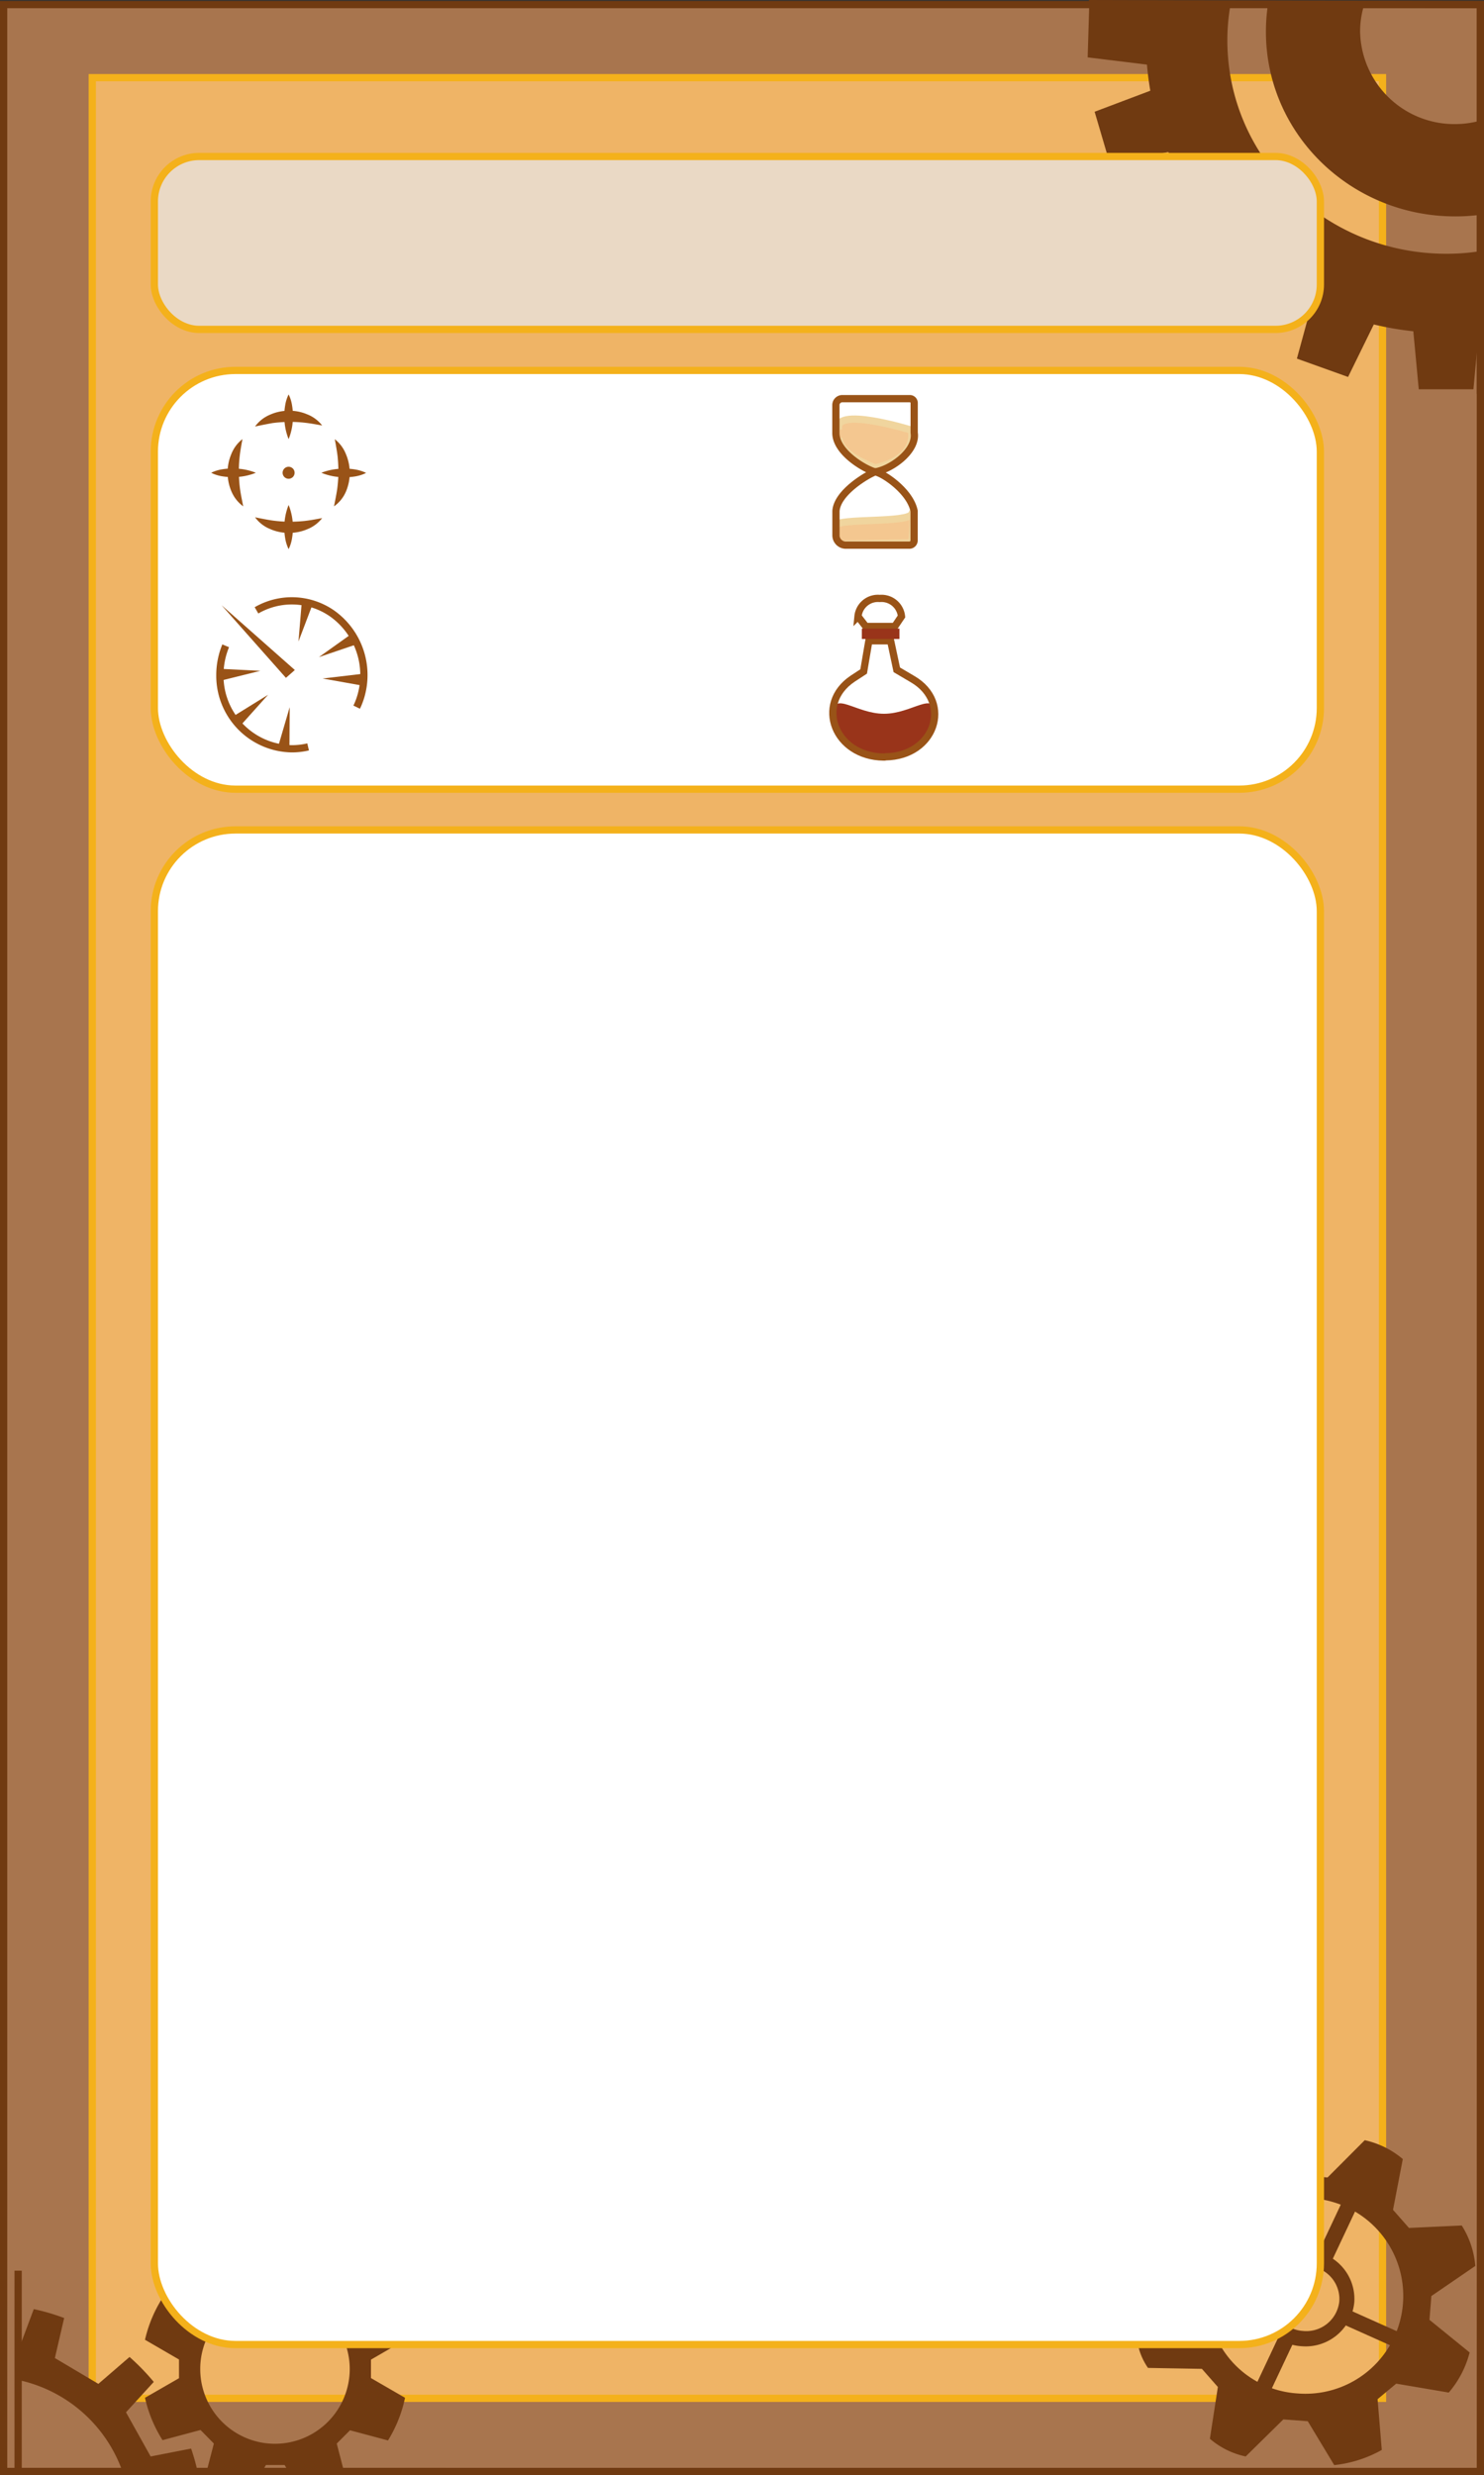 <svg xmlns="http://www.w3.org/2000/svg" viewBox="0 0 204.7 341.29"><rect x="0" y="0" width="204.7" height="341.29" fill="#333333" stroke="none"/><defs><style>.cls-1{fill:#a8754e;}.cls-1,.cls-4{stroke:#703a11;}.cls-1,.cls-11,.cls-2,.cls-4,.cls-5,.cls-6,.cls-7,.cls-9{stroke-miterlimit:10;}.cls-2{fill:#efb466;}.cls-2,.cls-5,.cls-6{stroke:#f4b11b;}.cls-3{fill:#703a11;}.cls-11,.cls-4,.cls-7{fill:none;}.cls-5{fill:#fff;}.cls-6{fill:#ead9c5;}.cls-7{stroke:#995317;}.cls-8{fill:#995317;}.cls-9{fill:#f4c790;stroke:#f0d59e;}.cls-10{fill:#99341a;}.cls-11{stroke:#99341a;}</style></defs><g id="Capa_1" data-name="Capa 1"><rect class="cls-1" x="0.5" y="0.63" width="203.7" height="340.16"/><rect class="cls-2" x="12.73" y="10.71" width="177.97" height="319.99"/></g><g id="Capa_10" data-name="Capa 10"><path class="cls-3" d="M48.67,324.74l4.7-2.72A18.31,18.31,0,0,0,51,316.19l-5.24,1.39-1.83-1.82,1.4-5.24a18.37,18.37,0,0,0-5.84-2.42l-2.72,4.69H34.14l-2.72-4.69a18.31,18.31,0,0,0-5.83,2.42L27,315.76l-1.82,1.82-5.24-1.39A18.31,18.31,0,0,0,17.5,322l4.69,2.72v2.58L17.5,330a18.37,18.37,0,0,0,2.42,5.84l5.24-1.4L27,336.31l-1,3.85h7.66l.52-.89h2.58l.52.89h7.67l-1-3.85,1.83-1.83,5.24,1.4A18.37,18.37,0,0,0,53.37,330l-4.7-2.72Zm-13.24,11.6A10.31,10.31,0,1,1,45.74,326,10.31,10.31,0,0,1,35.43,336.34Z" transform="translate(2.5 0.63)"/><path class="cls-3" d="M23.86,337l-5.58,1.09L14.88,332l3.83-4.19a31,31,0,0,0-3.34-3.44l-4.3,3.71-6-3.56L6.35,319a29.3,29.3,0,0,0-4.19-1.23l-2,5.34H0v4.43a19.58,19.58,0,0,1,14.4,12.65H24.76A28.84,28.84,0,0,0,23.86,337Z" transform="translate(2.5 0.63)"/><path class="cls-3" d="M201,311.82a12.3,12.3,0,0,0-1.87-5.58l-7.28.34-2.2-2.5,1.35-7a12.25,12.25,0,0,0-5.25-2.6l-5.13,5.14-3.37-.25-4.15-5.89a13.75,13.75,0,0,0-5.88,1.87l.39,7.08L165,304.56l-7.25-1.22a11.21,11.21,0,0,0-2.6,5l5.26,5-.26,3.28-5.88,4.53a8.89,8.89,0,0,0,1.58,4.73l7.44.13,2.2,2.5-1.1,7.14a11.06,11.06,0,0,0,4.94,2.44l5.19-5.11,3.37.25,3.65,6.05a17.08,17.08,0,0,0,6.56-2.09l-.58-7,2.57-2.14,7.25,1.23a13.77,13.77,0,0,0,2.88-5.53l-5.54-4.5.26-3.28ZM176.5,329.4a13.24,13.24,0,0,1-12.4-14.11,13.49,13.49,0,1,1,12.4,14.11Z" transform="translate(2.5 0.63)"/><path class="cls-3" d="M178.07,309.72a6.73,6.73,0,0,0-7.29,6.07,6.66,6.66,0,0,0,6.24,7.1,6.74,6.74,0,0,0,7.29-6.07A6.67,6.67,0,0,0,178.07,309.72Zm-.88,11.06A4.52,4.52,0,0,1,173,316a4.57,4.57,0,0,1,5-4.13,4.52,4.52,0,0,1,4.24,4.82A4.58,4.58,0,0,1,177.19,320.78Z" transform="translate(2.5 0.63)"/><polygon class="cls-3" points="183.56 312.03 181.59 311.15 185.17 303.55 187.14 304.43 183.56 312.03"/><polygon class="cls-3" points="174.91 330.41 172.94 329.53 176.52 321.93 178.49 322.81 174.91 330.41"/><polygon class="cls-3" points="174.96 313.55 174.06 315.47 166.25 311.99 167.16 310.06 174.96 313.55"/><polygon class="cls-3" points="193.83 321.98 192.92 323.9 185.12 320.41 186.02 318.49 193.83 321.98"/><polygon class="cls-3" points="183.56 312.03 181.59 311.15 185.17 303.55 187.14 304.43 183.56 312.03"/><polygon class="cls-3" points="174.91 330.41 172.94 329.53 176.52 321.93 178.49 322.81 174.91 330.41"/><polygon class="cls-3" points="174.96 313.55 174.06 315.47 166.25 311.99 167.16 310.06 174.96 313.55"/><polygon class="cls-3" points="193.83 321.98 192.92 323.9 185.12 320.41 186.02 318.49 193.83 321.98"/><polyline class="cls-4" points="61.47 340.79 47.41 340.79 39.74 340.79 36.12 340.79 28.46 340.79 27.26 340.79 16.9 340.79 2.5 340.79 2.5 328.14 2.5 323.71 2.5 313.1"/></g><g id="Capa_9" data-name="Capa 9"><path class="cls-3" d="M197,34.36c-16.68,0-30.2-13.17-30.2-29.42a27.73,27.73,0,0,1,.45-5l-19.5,0-.22,7.34,8.18,1c.1,1.22.26,2.42.46,3.6l-7.68,2.9,2.08,7.06,8.09-1.5c.47,1.12,1,2.22,1.57,3.29l-6.42,5L158,34.66l7.25-3.82c.8.92,1.63,1.81,2.51,2.67l-4.54,6.7,5.88,4.58L174.76,39a40.05,40.05,0,0,0,3.75,2.06l-2.12,7.76,7.06,2.53L187,44.11a42.78,42.78,0,0,0,5.45.94l.75,8h7.54l.75-8,.22,0V34A29.63,29.63,0,0,1,197,34.36Z" transform="translate(2.5 0.63)"/><path class="cls-3" d="M198.24,16.48A13,13,0,0,1,185.11,3.69,12.43,12.43,0,0,1,185.68,0h-.82l-12.46,0a24.56,24.56,0,0,0-.28,3.76c0,14.06,11.69,25.45,26.12,25.45a24.73,24.73,0,0,0,3.46-.23V16A13.13,13.13,0,0,1,198.24,16.48Z" transform="translate(2.5 0.63)"/><polyline class="cls-4" points="150.21 0.5 169.71 0.55 173.85 0.56 174.91 0.56 187.36 0.59 188.18 0.59 204.2 0.63 204.2 16.66 204.2 17.49 204.2 29.54 204.2 30.59 204.2 34.62 204.2 45.65 204.2 54.32"/></g><g id="Capa_2" data-name="Capa 2"><rect class="cls-5" x="21.29" y="51.08" width="160.84" height="57.74" rx="11.19"/><rect class="cls-5" x="21.29" y="114.44" width="160.84" height="208.85" rx="11.19"/><rect class="cls-6" x="21.29" y="21.58" width="160.84" height="23.84" rx="6.19"/></g><g id="Capa_3" data-name="Capa 3"><path class="cls-7" d="M40,102.36a9.74,9.74,0,0,1-2.24.26,10.07,10.07,0,0,1-9.93-10.2,10.57,10.57,0,0,1,.8-4" transform="translate(2.5 0.63)"/><path class="cls-7" d="M32.88,83.53a9.73,9.73,0,0,1,10.4.41,10.41,10.41,0,0,1,4,11.43,9.81,9.81,0,0,1-.58,1.51" transform="translate(2.5 0.63)"/><polygon class="cls-8" points="39.44 93.47 30.56 83.45 40.67 92.39 39.44 93.47"/><polygon class="cls-8" points="43.2 83.11 41.17 88.46 41.66 82.6 43.2 83.11"/><polygon class="cls-8" points="49.29 88.81 43.99 90.61 48.69 87.26 49.29 88.81"/><polygon class="cls-8" points="50 94.54 44.5 93.56 50.18 92.89 50 94.54"/><polygon class="cls-8" points="38.35 103 39.96 97.51 39.92 103.39 38.35 103"/><polygon class="cls-8" points="32.2 98.76 36.98 95.8 33.1 100.13 32.2 98.76"/><polygon class="cls-8" points="30.33 92.22 35.91 92.5 30.34 93.88 30.33 92.22"/></g><g id="Capa_5" data-name="Capa 5"><path class="cls-9" d="M113.21,58.68c-1-3.42,10,0,10,0s1.12,3.81-5,5.22c-2-.83-4.86-2.16-5-4.14" transform="translate(2.5 0.63)"/><path class="cls-9" d="M112.8,71.8c.35-1,10-.28,10.48-1.57s0,4,0,4l-9.64.17" transform="translate(2.5 0.63)"/></g><g id="Capa_7" data-name="Capa 7"><path class="cls-10" d="M126.44,97.79c0,3.24-3.14,5.87-7,5.87s-7-2.63-7-5.87,3.14,0,7,0S126.44,94.55,126.44,97.79Z" transform="translate(2.5 0.63)"/></g><g id="Capa_6" data-name="Capa 6"><path class="cls-7" d="M119.52,103.76h-.15c-6.71-.09-9.5-7.28-4.27-10.8l1.53-1,.72-4.23,3,0,.85,4,2.22,1.31c5.5,3.24,3,10.6-3.78,10.69Z" transform="translate(2.5 0.63)"/><path class="cls-7" d="M120.92,85.75h-4l-1.07-1.38a2.76,2.76,0,0,1,3-2.48h0a2.77,2.77,0,0,1,3,2.48Z" transform="translate(2.5 0.63)"/><rect class="cls-11" x="119.38" y="87.18" width="4.19" height="0.43"/></g><g id="Capa_4" data-name="Capa 4"><path class="cls-7" d="M118.19,64.44h0c-1.54-.44-5.41-2.76-5.39-5.39V55.23a.89.89,0,0,1,.89-.89H123a.6.6,0,0,1,.6.6v4.11C124,61.56,120.36,64.14,118.19,64.44Z" transform="translate(2.5 0.63)"/><path class="cls-7" d="M118.2,64.44h0c.91.06,4.8,2.53,5.39,5.39v4.06a.65.65,0,0,1-.65.65h-8.77a1.36,1.36,0,0,1-1.36-1.36V69.83C113,67.19,117.31,64.75,118.2,64.44Z" transform="translate(2.5 0.63)"/><path class="cls-8" d="M32.68,58.18a4.87,4.87,0,0,1,2-1.6A6.44,6.44,0,0,1,37.29,56a6.35,6.35,0,0,1,2.58.5,4.87,4.87,0,0,1,2.07,1.54c-.86-.15-1.63-.3-2.39-.38a17,17,0,0,0-2.25-.11,19,19,0,0,0-2.24.16C34.3,57.85,33.54,58,32.68,58.18Z" transform="translate(2.5 0.63)"/><path class="cls-8" d="M37.31,59.92a8.21,8.21,0,0,1-.59-3.08,7.93,7.93,0,0,1,.11-1.54,5.28,5.28,0,0,1,.48-1.54,5,5,0,0,1,.48,1.54,7.93,7.93,0,0,1,.11,1.54A8,8,0,0,1,37.31,59.92Z" transform="translate(2.5 0.63)"/><path class="cls-8" d="M32.68,70.7c.86.17,1.62.33,2.38.44a19.08,19.08,0,0,0,2.24.17,21.31,21.31,0,0,0,2.25-.11c.76-.09,1.53-.23,2.39-.39a4.87,4.87,0,0,1-2.07,1.54,6.35,6.35,0,0,1-2.58.5,6.28,6.28,0,0,1-2.57-.55A4.79,4.79,0,0,1,32.68,70.7Z" transform="translate(2.5 0.63)"/><path class="cls-8" d="M37.31,69A8.06,8.06,0,0,1,37.9,72a7.93,7.93,0,0,1-.11,1.54,5.13,5.13,0,0,1-.48,1.55,5.43,5.43,0,0,1-.48-1.55A7.93,7.93,0,0,1,36.72,72,8.25,8.25,0,0,1,37.31,69Z" transform="translate(2.5 0.63)"/><path class="cls-8" d="M31.05,69.19a4.92,4.92,0,0,1-1.6-2,6.48,6.48,0,0,1-.55-2.57A6.35,6.35,0,0,1,29.4,62a4.9,4.9,0,0,1,1.54-2.08c-.15.86-.3,1.63-.38,2.39a17.2,17.2,0,0,0-.11,2.25,19.06,19.06,0,0,0,.16,2.25C30.72,67.57,30.88,68.34,31.05,69.19Z" transform="translate(2.5 0.63)"/><path class="cls-8" d="M32.79,64.56a8,8,0,0,1-3.08.59,8,8,0,0,1-1.54-.1,5,5,0,0,1-1.54-.49,5.28,5.28,0,0,1,1.54-.48,8,8,0,0,1,1.54-.1A8.2,8.2,0,0,1,32.79,64.56Z" transform="translate(2.5 0.63)"/><path class="cls-8" d="M43.57,69.19c.17-.85.33-1.62.44-2.37a19.09,19.09,0,0,0,.17-2.25,21.58,21.58,0,0,0-.11-2.25c-.09-.76-.23-1.53-.39-2.39A4.9,4.9,0,0,1,45.22,62a6.58,6.58,0,0,1,0,5.15A4.76,4.76,0,0,1,43.57,69.19Z" transform="translate(2.5 0.63)"/><path class="cls-8" d="M41.83,64.56A8.24,8.24,0,0,1,44.91,64a7.92,7.92,0,0,1,1.54.1,5.43,5.43,0,0,1,1.55.48,5.16,5.16,0,0,1-1.55.49,7.92,7.92,0,0,1-1.54.1A8.06,8.06,0,0,1,41.83,64.56Z" transform="translate(2.5 0.63)"/><circle class="cls-8" cx="39.81" cy="65.19" r="0.83"/></g></svg>